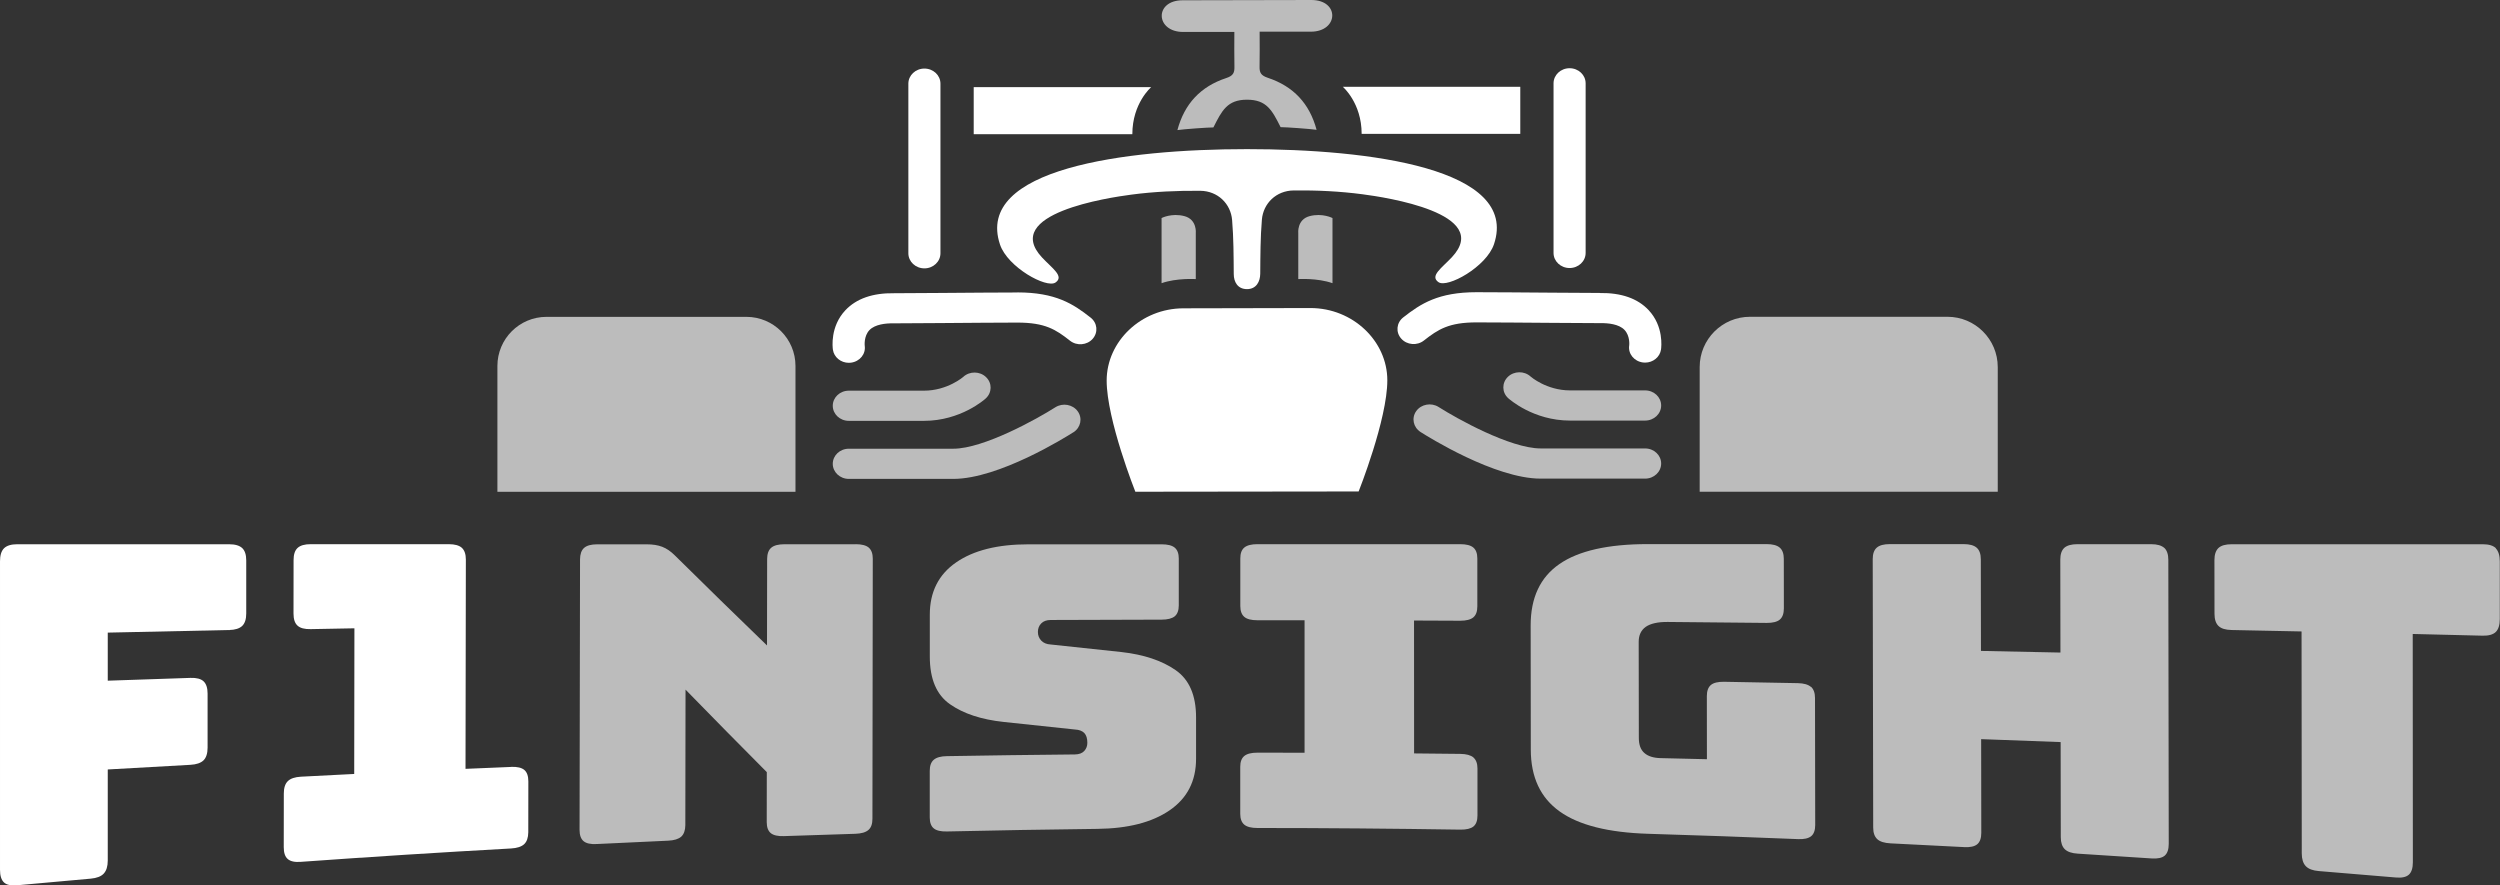 <?xml version="1.0" encoding="UTF-8"?><svg id="a" xmlns="http://www.w3.org/2000/svg" viewBox="0 0 366.1 129.66"><rect x="0" y="0" width="366.1" height="129.66" fill="#333333" stroke="none"/><path d="M33.59,79.7H2.51c-.88,0-1.52.2-1.92.59-.4.4-.59,1.04-.59,1.92v45.16c0,.88.2,1.5.59,1.86.39.36,1.03.49,1.91.41,3.59-.33,7.19-.66,10.78-.97.88-.08,1.52-.32,1.91-.74.39-.42.59-1.05.59-1.91,0-4.45,0-8.89,0-13.34,4.04-.24,8.08-.46,12.11-.68.88-.05,1.52-.27,1.92-.66.39-.39.59-1.01.59-1.85,0-2.64,0-5.28,0-7.92,0-.84-.2-1.43-.59-1.8-.39-.36-1.03-.53-1.91-.5-4.04.13-8.08.27-12.12.41,0-2.35,0-4.69,0-7.04,5.92-.14,11.84-.26,17.77-.38.88-.02,1.52-.22,1.92-.6.39-.38.59-.98.59-1.81,0-2.6,0-5.19,0-7.79,0-.83-.2-1.43-.59-1.8-.4-.37-1.03-.56-1.92-.56Z" fill="#fff"/><path d="M74.86,112.31c-2.23.09-4.46.18-6.69.28.02-10.22.04-20.43.05-30.65,0-.79-.2-1.36-.59-1.72-.39-.35-1.03-.53-1.92-.53h-20.21c-.88,0-1.52.18-1.92.55-.4.37-.59.96-.59,1.78,0,2.61,0,5.22-.01,7.83,0,.82.19,1.41.59,1.77.39.36,1.03.53,1.92.51,2.14-.04,4.27-.08,6.41-.12-.01,7.11-.02,14.22-.03,21.33-2.6.13-5.2.26-7.8.4-.88.05-1.52.26-1.92.65-.4.39-.59.99-.59,1.82,0,2.62,0,5.23-.01,7.85,0,.82.19,1.4.59,1.74.39.34,1.03.48,1.91.41,10.26-.74,20.52-1.39,30.79-1.96.88-.05,1.52-.26,1.92-.63.39-.37.59-.95.6-1.73,0-2.49,0-4.98.01-7.47,0-.78-.2-1.34-.59-1.67-.4-.33-1.03-.48-1.92-.45Z" fill="#fff"/><path d="M125.31,79.7h-10.45c-.88,0-1.52.17-1.92.51-.4.34-.59.88-.6,1.64,0,4.22-.01,8.45-.02,12.67-4.5-4.35-9-8.74-13.5-13.19-.6-.6-1.22-1.02-1.85-1.26-.63-.24-1.38-.36-2.26-.36h-7.25c-.88,0-1.52.17-1.92.52-.4.35-.59.91-.6,1.68-.02,13.21-.05,26.42-.07,39.62,0,.77.2,1.33.59,1.65.39.33,1.03.47,1.92.42,3.49-.17,6.97-.33,10.46-.49.88-.04,1.52-.24,1.92-.59.39-.36.59-.92.6-1.68.01-6.62.02-13.23.03-19.85,3.97,4.07,7.93,8.09,11.9,12.08,0,2.44,0,4.88-.01,7.32,0,.75.2,1.29.59,1.61.39.32,1.03.47,1.92.44,3.49-.12,6.97-.24,10.46-.34.88-.03,1.52-.21,1.92-.56.4-.34.59-.89.59-1.63.02-12.7.03-25.4.05-38.1,0-.74-.2-1.28-.59-1.62-.39-.33-1.03-.5-1.92-.5Z" fill="#bcbcbc"/><path d="M172.14,98.12c-2-1.38-4.62-2.26-7.88-2.63-3.46-.37-6.93-.74-10.39-1.11-.6-.03-1.07-.23-1.39-.57-.33-.35-.49-.77-.49-1.27,0-.5.16-.92.49-1.25.32-.33.79-.5,1.39-.5,5.41-.02,10.83-.04,16.24-.05.88,0,1.52-.17,1.92-.49.39-.33.59-.86.59-1.59,0-2.29,0-4.58,0-6.87,0-.73-.2-1.26-.59-1.59-.4-.33-1.03-.49-1.92-.49h-19.51c-4.51,0-8.04.88-10.6,2.66-2.56,1.77-3.84,4.32-3.84,7.64,0,2.05,0,4.09,0,6.14,0,3.28.98,5.6,2.96,6.98,1.97,1.38,4.59,2.24,7.84,2.59,3.49.37,6.97.74,10.46,1.11.6.03,1.06.2,1.36.51.3.31.45.79.45,1.44,0,.46-.15.86-.45,1.19-.3.33-.76.5-1.36.51-6.25.06-12.51.14-18.76.25-.88.01-1.52.19-1.92.53-.4.34-.59.88-.59,1.62,0,2.28,0,4.56,0,6.84,0,.74.2,1.27.59,1.59.39.32,1.03.47,1.92.45,7.35-.17,14.7-.29,22.05-.38,4.47-.05,7.99-.95,10.57-2.72,2.58-1.77,3.87-4.28,3.87-7.55,0-2.02,0-4.04,0-6.06,0-3.23-1-5.54-3-6.92Z" fill="#bcbcbc"/><path d="M215.77,110.92c-.4-.33-1.04-.51-1.92-.52-2.26-.03-4.51-.05-6.77-.07,0-6.49,0-12.97-.01-19.46,2.25,0,4.51.02,6.76.03.88,0,1.52-.16,1.92-.49.39-.33.59-.86.59-1.6,0-2.34,0-4.69,0-7.03,0-.74-.2-1.27-.59-1.6-.4-.33-1.03-.49-1.92-.49h-29.69c-.88,0-1.52.16-1.92.49-.4.33-.59.86-.59,1.59,0,2.33,0,4.65,0,6.98,0,.73.2,1.26.59,1.59.39.33,1.03.49,1.92.49,2.3,0,4.6,0,6.9,0,0,6.47,0,12.93,0,19.4-2.3,0-4.6-.01-6.91-.01-.88,0-1.52.16-1.92.49-.4.33-.59.86-.59,1.59,0,2.29,0,4.58,0,6.87,0,.73.2,1.26.59,1.59.4.33,1.03.49,1.92.49,9.91,0,19.82.09,29.72.24.88.01,1.52-.14,1.92-.46.39-.32.59-.85.59-1.59v-6.91c0-.74-.21-1.27-.6-1.61Z" fill="#bcbcbc"/><path d="M265.19,100.59c-.4-.35-1.04-.53-1.92-.55-3.6-.07-7.2-.14-10.81-.2-.88-.01-1.52.14-1.92.47-.39.33-.59.87-.59,1.62,0,3.08,0,6.17.01,9.25-2.25-.06-4.51-.11-6.76-.16-1.07-.02-1.87-.28-2.41-.76-.54-.48-.8-1.21-.8-2.2,0-4.69-.01-9.38-.02-14.07,0-.98.35-1.71,1.04-2.2.7-.48,1.76-.72,3.21-.71,4.83.04,9.67.09,14.5.14.88,0,1.52-.15,1.92-.49.39-.33.59-.88.59-1.64,0-2.42,0-4.83-.01-7.25,0-.76-.2-1.31-.6-1.65-.4-.34-1.04-.51-1.92-.51h-17.42c-5.81,0-10.12.98-12.92,2.92-2.81,1.94-4.21,4.93-4.21,8.97,0,6.06.01,12.13.02,18.19,0,4.04,1.41,7.06,4.23,9.07,2.81,2.01,7.13,3.09,12.94,3.27,7.32.22,14.65.48,21.97.78.88.04,1.52-.11,1.92-.43.39-.32.59-.87.59-1.63-.01-6.2-.02-12.39-.03-18.59,0-.76-.2-1.32-.6-1.67Z" fill="#bcbcbc"/><path d="M316.94,80.24c-.4-.36-1.04-.55-1.92-.55h-10.8c-.88,0-1.52.18-1.92.53-.39.36-.59.93-.59,1.72,0,4.54.02,9.08.02,13.62-3.88-.08-7.76-.16-11.64-.24,0-4.47-.02-8.94-.02-13.41,0-.78-.2-1.35-.6-1.7-.4-.35-1.04-.53-1.92-.53h-10.8c-.88,0-1.52.17-1.92.52-.39.34-.59.9-.59,1.67.02,13.11.05,26.21.07,39.32,0,.77.2,1.33.6,1.7.39.36,1.03.56,1.92.61,3.6.17,7.2.36,10.8.55.88.05,1.52-.09,1.92-.42.39-.33.59-.88.59-1.67,0-4.57-.02-9.15-.02-13.72,3.88.14,7.76.28,11.64.43,0,4.64.02,9.29.02,13.93,0,.79.2,1.38.59,1.76.39.38,1.03.6,1.92.65,3.6.22,7.2.46,10.8.7.88.06,1.52-.08,1.91-.41.39-.34.59-.91.59-1.72-.02-13.86-.04-27.72-.06-41.59,0-.81-.2-1.4-.6-1.77Z" fill="#bcbcbc"/><path d="M365.51,80.29c-.39-.39-1.03-.59-1.92-.59h-36.8c-.88,0-1.52.18-1.92.55-.39.37-.59.96-.59,1.78,0,2.62,0,5.23.01,7.85,0,.82.2,1.42.59,1.79.39.38,1.03.57,1.92.59,3.41.07,6.83.14,10.24.21.01,10.83.02,21.67.03,32.5,0,.84.2,1.46.59,1.87.39.41,1.03.65,1.91.72,3.76.3,7.52.62,11.27.94.88.08,1.52-.06,1.91-.41.39-.35.59-.96.59-1.82,0-11.14-.01-22.29-.02-33.43,3.41.08,6.83.16,10.24.25.88.02,1.52-.16,1.92-.54.39-.38.59-1.02.59-1.9v-8.43c0-.88-.2-1.52-.59-1.92Z" fill="#bcbcbc"/><path d="M149,42.83c-2.61,0-7.21.04-11.28.07-3.2.03-6.23.05-6.77.04-3.16-.05-5.54.79-7.15,2.49-2.25,2.39-1.88,5.44-1.83,5.78.16,1.11,1.17,1.92,2.33,1.92.11,0,.21,0,.32-.02,1.29-.17,2.19-1.27,2.01-2.48,0-.01-.16-1.4.7-2.3.82-.84,2.38-1,3.53-.98.57,0,2.99-.01,6.89-.04,4.05-.03,8.65-.07,11.24-.07,4.04,0,5.61,1,7.71,2.66,1,.78,2.48.66,3.31-.28.83-.94.7-2.33-.3-3.11-2.56-2.02-5.14-3.69-10.73-3.69Z" fill="#fff"/><path d="M191.9,45.11l-18.58.04c-6.22,0-11.26,4.85-11.26,10.58s4.2,16.28,4.2,16.28l32.7-.04s4.2-10.54,4.2-16.28-5.04-10.58-11.26-10.58Z" fill="#fff"/><path d="M234.27,42.9c-.54,0-3.57-.02-6.77-.04-4.06-.03-8.67-.07-11.28-.07-5.58,0-8.16,1.67-10.73,3.69-1,.78-1.13,2.18-.29,3.11.83.94,2.32,1.06,3.31.28,2.1-1.65,3.67-2.66,7.71-2.66,2.59,0,7.18.04,11.24.07,3.9.03,6.32.05,6.89.04,1.15-.02,2.72.14,3.53.98.86.89.71,2.28.7,2.3-.18,1.21.72,2.31,2.01,2.48.11.01.22.02.32.02,1.16,0,2.17-.81,2.33-1.92.05-.34.42-3.4-1.83-5.78-1.6-1.7-3.99-2.54-7.15-2.49Z" fill="#fff"/><path d="M146.44,35.81c1.11,3.32,6.82,6.47,8.13,5.56,1.31-.91-.47-2.06-1.97-3.66-6-6.43,9.73-8.77,13.09-9.21,3.33-.44,6.72-.59,10.09-.56,2.55.03,4.45,1.89,4.65,4.28.22,2.63.22,5.27.24,7.91,0,1.15.57,2.21,1.94,2.21s1.93-1.11,1.94-2.26c.02-2.64.02-5.28.24-7.91.2-2.39,2.1-4.25,4.65-4.28,3.36-.04,6.76.12,10.09.56,3.36.44,19.09,2.78,13.09,9.21-1.5,1.6-3.28,2.75-1.97,3.66,1.31.91,7.02-2.24,8.13-5.56,3.72-11.1-18.22-13.92-36.17-13.92s-39.89,2.87-36.17,13.97Z" fill="#fff"/><path d="M168.58,12.76h-25.99v6.89h23.23c0-4.54,2.76-6.89,2.76-6.89Z" fill="#fff"/><path d="M135.37,39.3c1.3,0,2.35-.99,2.35-2.21V12.25c0-1.22-1.05-2.21-2.35-2.21s-2.35.99-2.35,2.21v24.84c0,1.22,1.05,2.21,2.35,2.21Z" fill="#fff"/><path d="M199.4,19.6h23.23v-6.89h-25.99s2.76,2.35,2.76,6.89Z" fill="#fff"/><path d="M229.85,39.25c1.3,0,2.35-.99,2.35-2.21V12.2c0-1.22-1.05-2.21-2.35-2.21s-2.35.99-2.35,2.21v24.84c0,1.22,1.05,2.21,2.35,2.21Z" fill="#fff"/><path d="M292.55,53.75c0-4.06-3.3-7.36-7.36-7.36h-28.93c-4.06,0-7.36,3.3-7.36,7.36v18.26h43.65v-18.26Z" fill="#bcbcbc"/><path d="M116.49,53.59c0-3.97-3.22-7.19-7.19-7.19h-29.27c-3.97,0-7.19,3.22-7.19,7.19v18.43h43.65v-18.43Z" fill="#bcbcbc"/><path d="M157.2,63.3c1.07-.69,1.35-2.06.62-3.07-.73-1.01-2.19-1.27-3.27-.59-2.65,1.69-10.5,6.07-14.95,6.07h-15.3c-1.3,0-2.35.99-2.35,2.21s1.05,2.21,2.35,2.21h15.3c6.69,0,16.49-6.13,17.59-6.83Z" fill="#bcbcbc"/><path d="M141.08,55.18s-2.33,2.03-5.78,2.03h-11c-1.3,0-2.35.99-2.35,2.21s1.05,2.21,2.35,2.21h11c5.39,0,8.9-3.14,9.05-3.28.93-.85.96-2.25.05-3.12-.9-.88-2.39-.9-3.33-.05Z" fill="#bcbcbc"/><path d="M240.92,65.67h-15.3c-4.45,0-12.3-4.38-14.95-6.07-1.07-.68-2.54-.42-3.27.59-.73,1.01-.45,2.38.62,3.07,1.1.7,10.9,6.83,17.59,6.83h15.3c1.3,0,2.35-.99,2.35-2.21s-1.05-2.21-2.35-2.21Z" fill="#bcbcbc"/><path d="M240.92,57.17h-11c-3.45,0-5.76-2.01-5.78-2.03-.93-.85-2.42-.83-3.33.05-.9.88-.88,2.28.05,3.12.15.13,3.66,3.28,9.05,3.28h11c1.3,0,2.35-.99,2.35-2.21s-1.05-2.21-2.35-2.21Z" fill="#bcbcbc"/><path d="M173.27,4.68c1.65,0,4.9,0,7.49,0,0,1.82-.03,3.46.01,5.11.02.86-.18,1.31-1.2,1.64-3.76,1.24-6.12,3.77-7.15,7.62.98-.14,4.44-.39,5.27-.39,1.24-2.46,2.03-4.06,4.92-4.06s3.68,1.56,4.92,4.02c.82,0,4.29.25,5.27.39-1.03-3.85-3.39-6.37-7.15-7.62-1.02-.34-1.22-.78-1.2-1.64.04-1.64.01-3.29.01-5.11,2.6,0,5.84,0,7.49,0,4.09,0,4.27-4.64.08-4.64-1.92,0-16.92.04-18.84.04-4.19,0-4.01,4.64.08,4.64Z" fill="#bcbcbc"/><path d="M175.11,34.15s.22-2-1.66-2.5c-1.88-.49-3.35.28-3.35.28v9.54c2.21-.78,5.01-.6,5.01-.6v-6.72Z" fill="#bcbcbc"/><path d="M190.12,34.15s-.22-2,1.66-2.5c1.88-.49,3.35.28,3.35.28,0,0,0,6.91,0,9.54-2.21-.78-5.01-.6-5.01-.6v-6.72Z" fill="#bcbcbc"/></svg>